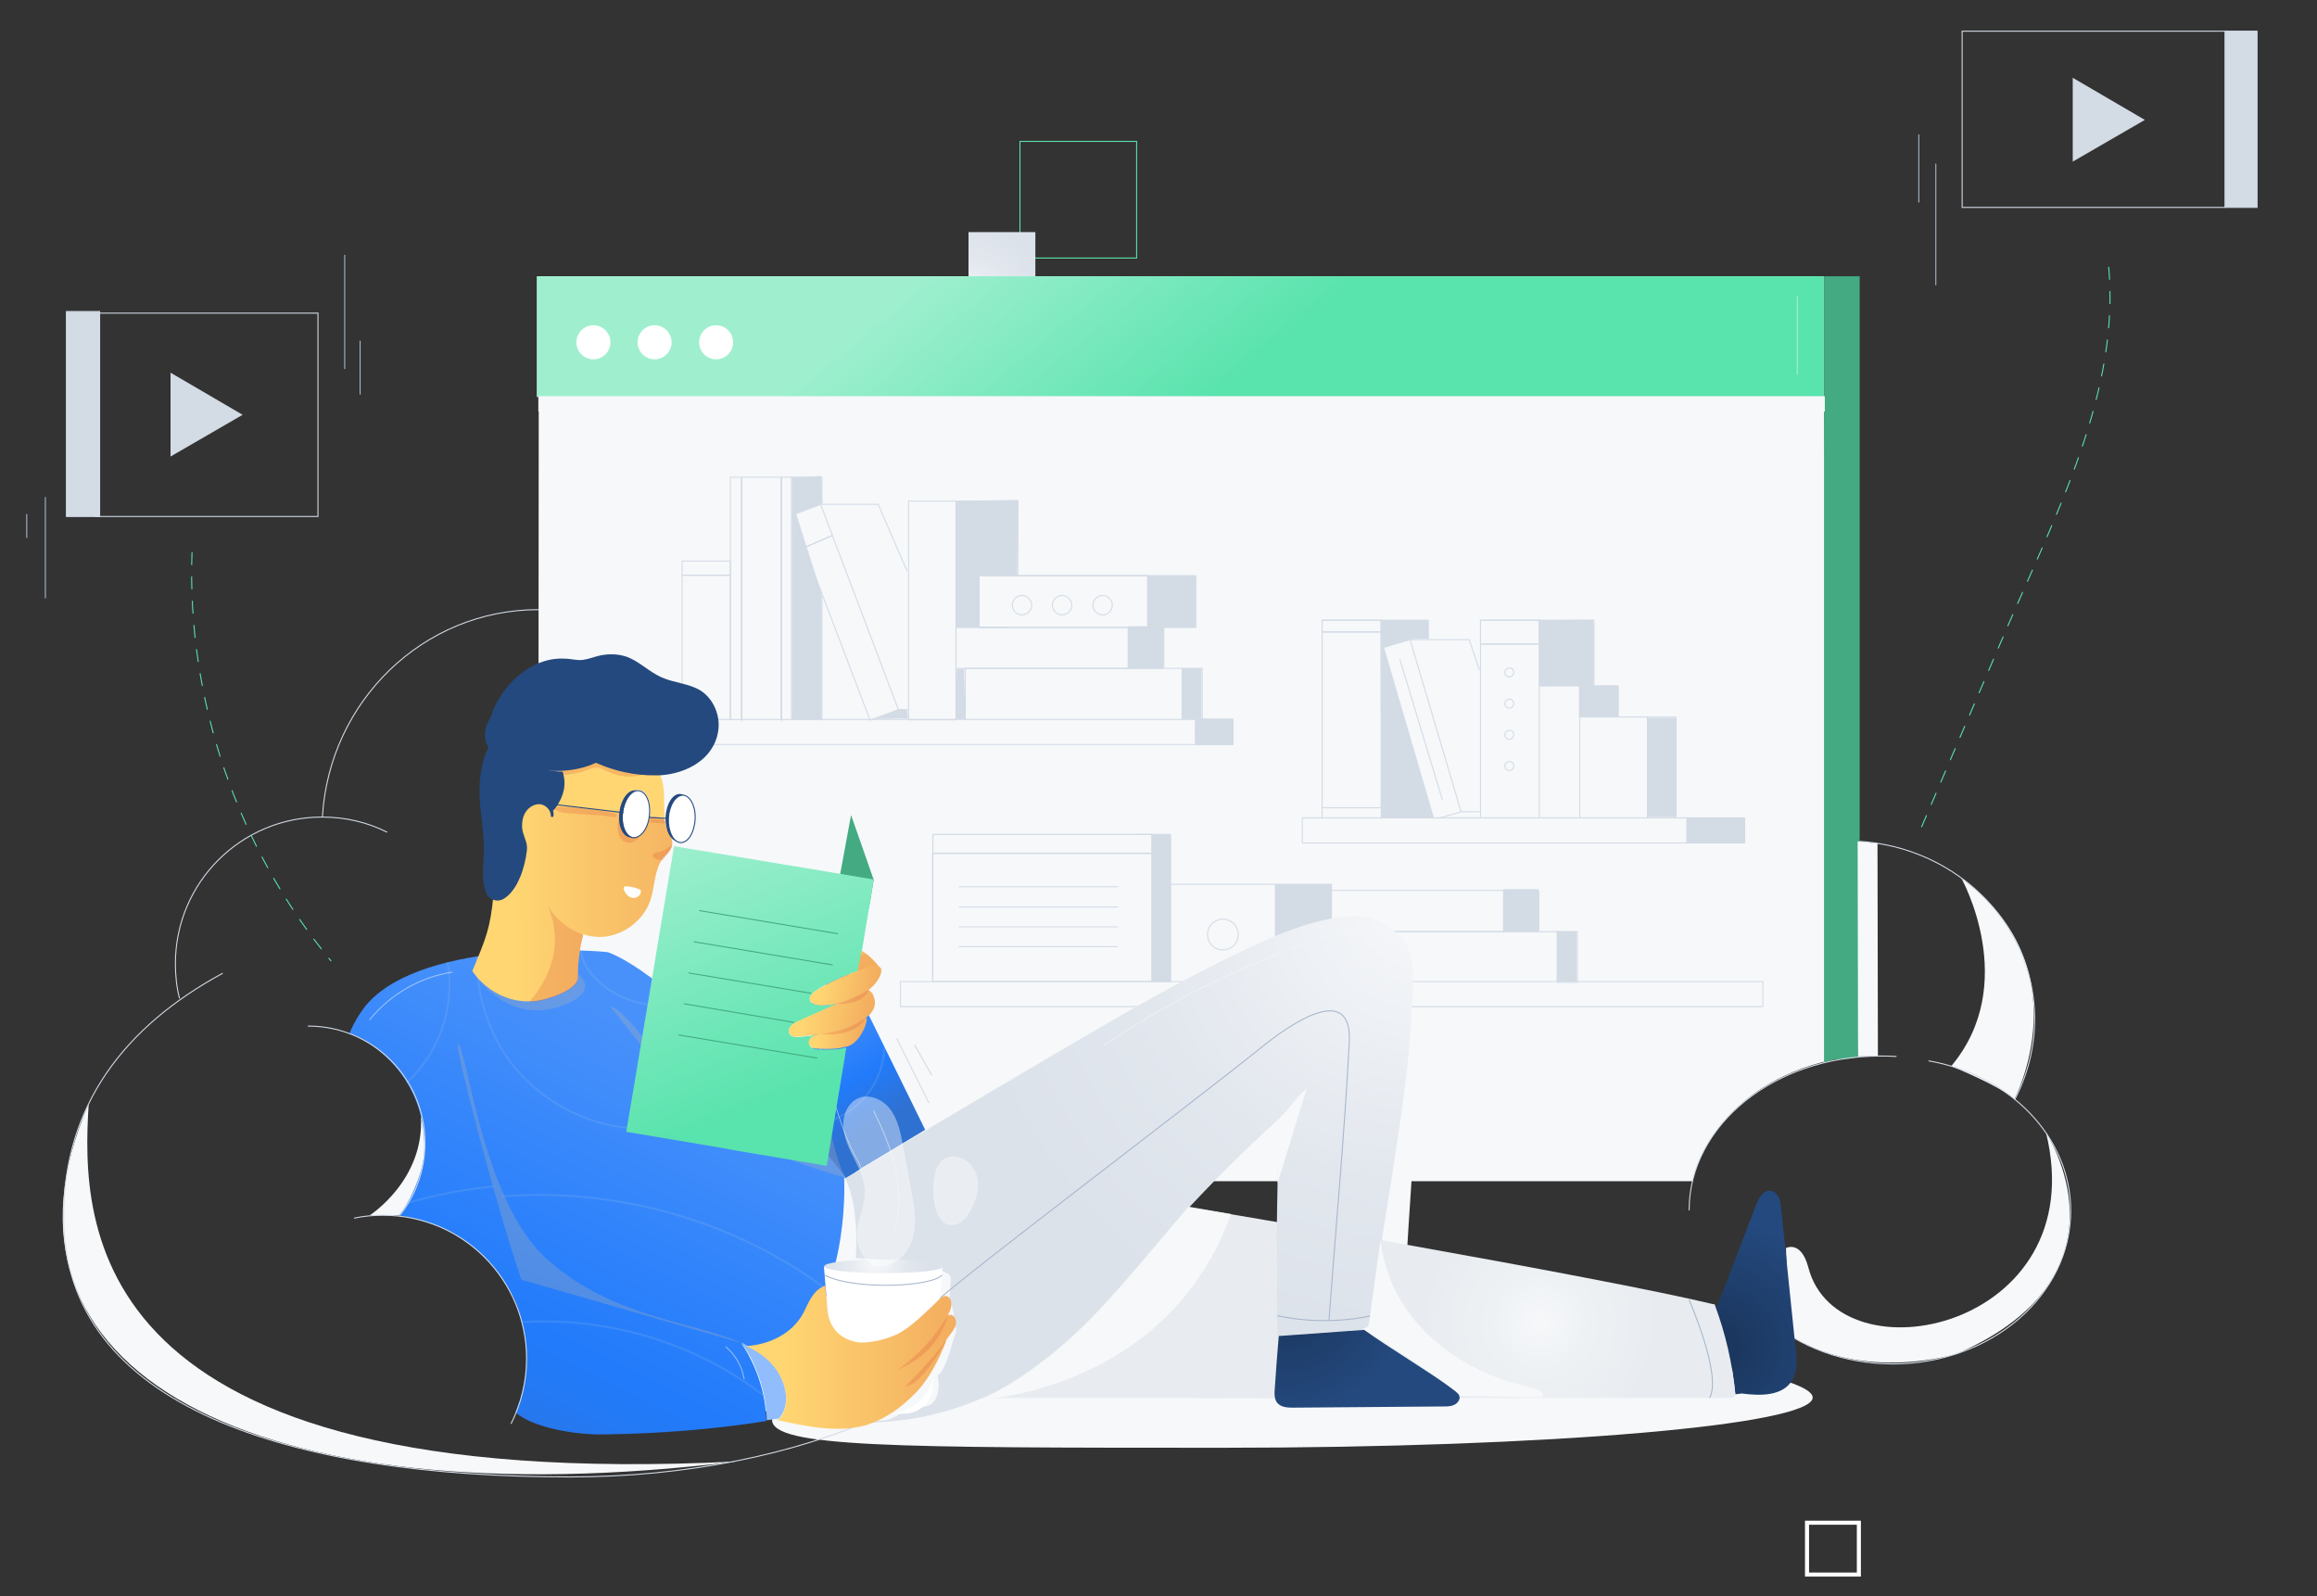 <?xml version="1.0" encoding="utf-8"?>
<!-- Generator: Adobe Illustrator 23.0.1, SVG Export Plug-In . SVG Version: 6.00 Build 0)  -->
<svg version="1.1" id="Layer_1" xmlns="http://www.w3.org/2000/svg" xmlns:xlink="http://www.w3.org/1999/xlink" x="0px" y="0px"
	 viewBox="0 0 572 394" style="enable-background:new 0 0 572 394;" xml:space="preserve">
<rect x="0" y="0" width="572" height="394" fill="#333333" stroke="none"/>
<style type="text/css">
	.st0{fill-rule:evenodd;clip-rule:evenodd;fill:none;stroke:#D3DBE5;stroke-width:0.25;stroke-miterlimit:10;}
	.st1{fill-rule:evenodd;clip-rule:evenodd;fill:#D3DBE5;stroke:#D3DBE5;stroke-width:0.25;stroke-miterlimit:10;}
	.st2{fill:none;stroke:#59E3AD;stroke-width:0.25;stroke-miterlimit:10;}
	.st3{fill:url(#SVGID_1_);}
	.st4{fill:#F6F8FA;}
	.st5{fill:none;stroke:#D3DBE5;stroke-width:0.25;stroke-linecap:round;stroke-linejoin:round;stroke-miterlimit:10;}
	.st6{fill:#FFFFFF;}
	.st7{fill:url(#SVGID_2_);}
	.st8{fill:#43AA82;}
	.st9{fill:none;stroke:#59E3AD;stroke-linecap:round;stroke-linejoin:round;stroke-miterlimit:10;stroke-dasharray:3,3,3,3;}
	.st10{fill:none;stroke:#FFFFFF;stroke-miterlimit:10;}
	.st11{fill:#D3DBE5;}
	.st12{fill:#D3DBE5;stroke:#D3DBE5;stroke-width:0.25;stroke-miterlimit:10;}
	.st13{fill:url(#SVGID_3_);}
	.st14{fill:url(#SVGID_4_);}
	.st15{fill:url(#SVGID_5_);}
	.st16{fill:url(#SVGID_6_);}
	.st17{fill:none;stroke:#D3DBE5;stroke-width:0.528;stroke-linecap:round;stroke-linejoin:round;stroke-miterlimit:10;}
	.st18{fill:url(#SVGID_7_);}
	.st19{fill:url(#SVGID_8_);}
	.st20{opacity:0.18;}
	
		.st21{clip-path:url(#SVGID_10_);fill:none;stroke:#99C3E4;stroke-width:0.5;stroke-linecap:round;stroke-linejoin:round;stroke-miterlimit:10;}
	.st22{opacity:0.3;fill:#B3B3B3;}
	.st23{fill:url(#SVGID_11_);}
	.st24{fill:url(#SVGID_12_);}
	.st25{opacity:0.24;fill:#DB5437;}
	.st26{fill:#24497E;}
	.st27{fill:none;stroke:#24497E;stroke-width:0.25;stroke-linecap:round;stroke-linejoin:round;stroke-miterlimit:10;}
	.st28{fill:#FFFFFF;stroke:#24497E;stroke-width:0.25;stroke-linecap:round;stroke-linejoin:round;stroke-miterlimit:10;}
	.st29{fill:url(#SVGID_13_);}
	.st30{fill:url(#SVGID_14_);}
	.st31{fill:none;stroke:#43AA82;stroke-width:0.25;stroke-linecap:round;stroke-linejoin:round;stroke-miterlimit:10;}
	.st32{fill:#91BDFD;}
	.st33{fill:url(#SVGID_15_);}
	.st34{fill:url(#SVGID_16_);}
	.st35{fill:url(#SVGID_17_);}
	.st36{fill:url(#SVGID_18_);}
	.st37{fill:none;stroke:#A7B6CB;stroke-width:0.25;stroke-linecap:round;stroke-miterlimit:10;}
	.st38{fill:url(#SVGID_19_);}
	.st39{fill:url(#SVGID_20_);}
	.st40{clip-path:url(#SVGID_22_);fill:none;stroke:#A7B6CB;stroke-width:0.25;stroke-linecap:round;stroke-miterlimit:10;}
	.st41{opacity:0.41;fill:#FFFFFF;}
	
		.st42{fill:none;stroke:#59E3AD;stroke-width:0.25;stroke-linecap:round;stroke-linejoin:round;stroke-miterlimit:10;stroke-dasharray:3,3,3,3;}
	.st43{fill:none;stroke:#99C3E4;stroke-width:0.5;stroke-linecap:round;stroke-linejoin:round;stroke-miterlimit:10;}
	.st44{fill:none;stroke:#F6F8FA;stroke-width:0.25;stroke-linecap:round;stroke-linejoin:round;stroke-miterlimit:10;}
	.st45{opacity:0.5;fill:none;stroke:#F6F8FA;stroke-width:0.25;stroke-linecap:round;stroke-linejoin:round;stroke-miterlimit:10;}
	.st46{fill:none;}
	.st47{opacity:0.5;}
</style>
<rect x="484.4" y="7.7" class="st0" width="64.9" height="43.5"/>
<rect x="549.4" y="7.7" class="st1" width="7.8" height="43.5"/>
<polygon class="st0" points="23.5,127.5 78.5,127.5 78.5,77.3 23.5,77.3 "/>
<polygon class="st1" points="16.4,127.5 24.6,127.5 24.6,76.9 16.4,76.9 "/>
<rect x="251.8" y="34.9" class="st2" width="28.8" height="28.8"/>
<radialGradient id="SVGID_1_" cx="238.143" cy="75.339" r="24.538" gradientUnits="userSpaceOnUse">
	<stop  offset="0" style="stop-color:#F6F8FA"/>
	<stop  offset="6.995250e-02" style="stop-color:#F3F5F8"/>
	<stop  offset="0.497" style="stop-color:#E2E7EE"/>
	<stop  offset="0.82" style="stop-color:#DCE2EA"/>
</radialGradient>
<rect x="239.1" y="57.3" class="st3" width="16.5" height="16.5"/>
<path class="st4" d="M440.9,308.1c0,0,3.7-2,5.5,4.7c7.3,28.5,70.6,15.3,58.7-33.2c0,0,23,35-22,54.6c0,0-22.9,7.2-41.3-4.6
	L440.9,308.1z"/>
<path class="st4" d="M484.2,216.8c0,0,14.6,26-2.5,46.4c0,0,11.9,4.8,15.6,8.1C497.3,271.4,514.3,239,484.2,216.8z"/>
<g>
	<path class="st4" d="M91.3,300c0,0,13.6-8.7,12.6-24.5c0,0,4.8,12.8-5.3,24.5L91.3,300z"/>
</g>
<path class="st4" d="M21.9,272.5c-28.5,65.6,40.2,102.9,159.8,88.3C20.2,368.7,20,302.5,21.9,272.5z"/>
<path class="st4" d="M190.6,350.5c0,6.8,30.5,6.9,111.1,6.9s145.8-5.6,145.8-12.4s-65.3-16.7-145.8-12.4
	C221.3,336.9,190.6,343.7,190.6,350.5z"/>
<path class="st5" d="M455.9,207.6c25.6,0,46.4,19.7,46.4,44c0,7.1-1.8,13.8-4.9,19.8"/>
<path class="st5" d="M476.2,261.9c20,3.5,35,18.8,35,37c0,20.9-19.7,37.8-43.9,37.8c-12.1,0-23.1-4.2-31-11.1"/>
<path class="st5" d="M79.6,201.6c1.7-28.5,24.9-51.1,53.3-51.1c1.8,0,3.7,0.1,5.5,0.3"/>
<path class="st4" d="M133.4,269.6l-0.5-47.9L133,98h317.2h0.1l2.1,163.6c-27.8,6.1-34.2,26.9-34.5,30H213.2
	C213.2,291.6,141.8,271,133.4,269.6z"/>
<path class="st6" d="M164.9,68.2h193.3h92V98h-0.1H133l0-20.9v-8.9h8.8H164.9z M440.1,84.5c0-2.3-1.9-4.2-4.2-4.2
	c-2.3,0-4.2,1.9-4.2,4.2s1.9,4.2,4.2,4.2C438.2,88.7,440.1,86.8,440.1,84.5z M424.9,84.5c0-2.3-1.9-4.2-4.2-4.2
	c-2.3,0-4.2,1.9-4.2,4.2s1.9,4.2,4.2,4.2C423,88.7,424.9,86.8,424.9,84.5z M409.8,84.5c0-2.3-1.9-4.2-4.2-4.2
	c-2.3,0-4.2,1.9-4.2,4.2s1.9,4.2,4.2,4.2C407.9,88.7,409.8,86.8,409.8,84.5z"/>
<linearGradient id="SVGID_2_" gradientUnits="userSpaceOnUse" x1="258.246" y1="42.602" x2="302.169" y2="96.285">
	<stop  offset="0" style="stop-color:#9FEFCF"/>
	<stop  offset="1" style="stop-color:#59E3AD"/>
</linearGradient>
<path class="st7" d="M164.5,68.2h193.6h92.1V98h-0.1H132.5l0-20.9v-8.9h8.8H164.5z"/>
<circle class="st6" cx="176.8" cy="84.5" r="4.2"/>
<circle class="st6" cx="161.6" cy="84.5" r="4.2"/>
<circle class="st6" cx="146.5" cy="84.5" r="4.2"/>
<path class="st8" d="M458.7,260.8c-3,1.2-5.6,0-8.4,1.6v-60V98V68.2h0h8.8v154.3v5.4"/>
<path class="st9" d="M647.7,244.4"/>
<rect x="446.1" y="375.9" class="st10" width="12.8" height="12.8"/>
<g>
	<line class="st5" x1="371.2" y1="230" x2="371.2" y2="219.9"/>
	<line class="st5" x1="379.9" y1="220" x2="379.9" y2="229.7"/>
	<rect x="371.1" y="219.5" class="st11" width="8.7" height="10.5"/>
	<path class="st5" d="M305.7,230.7c0,2.1-1.7,3.8-3.8,3.8c-2.1,0-3.8-1.7-3.8-3.8c0-2.1,1.7-3.8,3.8-3.8
		C304,226.9,305.7,228.6,305.7,230.7z"/>
	<g>
		<polyline class="st5" points="371.2,230 328.9,230 328.6,230 328.6,219.8 328.7,219.8 371.2,219.8 		"/>
		<rect x="314.9" y="218.3" class="st12" width="13.8" height="19.7"/>
		<polyline class="st5" points="288.9,218.3 314.9,218.3 314.9,242.7 		"/>
		<g>
			<rect x="333.8" y="242.3" class="st5" width="101.4" height="6.2"/>
			<polyline class="st5" points="331,242.5 331,230 384.5,230 384.5,242.5 			"/>
			<rect x="384.5" y="230" class="st5" width="4.9" height="12.5"/>
			<rect x="384.3" y="229.9" class="st11" width="4.9" height="12.4"/>
			<g>
				<g>
					<polyline class="st5" points="180.3,177.6 180.3,142 180.3,138.5 180.3,117.8 183.1,117.8 183.1,118 183.1,177.6 					"/>
					<polyline class="st5" points="168.4,177.6 168.4,142 168.6,142 179.3,142 180.3,142 180.3,177.6 					"/>
					<polygon class="st5" points="180.3,138.5 180.3,142 179.3,142 168.6,142 168.4,142 168.4,138.5 					"/>
					<polyline class="st5" points="183.1,118 183.1,177.6 183.1,177.8 183.1,177.9 					"/>
					<g>
						<rect x="160.1" y="177.6" class="st5" width="144.3" height="6.2"/>
						<polyline class="st5" points="278.5,165 236.3,165 236,165 236,154.9 236.1,154.9 248.6,154.9 						"/>
						<polyline class="st5" points="238.3,177.6 238.3,165 291.9,165 291.9,177.6 						"/>
						<polygon class="st5" points="295.2,142.1 295.2,154.9 254.3,154.9 254.3,154.9 241.7,154.9 241.7,142.1 						"/>
						<polygon class="st5" points="236,165.3 236,177.7 224.3,177.7 224.3,123.7 236,123.7 236,155.2 						"/>
						<polygon class="st5" points="205.5,132.2 221.8,175.2 214.8,177.8 198.6,135.2 199.2,134.9 205.2,132.3 						"/>
						<polygon class="st5" points="205.5,132.2 205.2,132.3 199.2,134.9 198.6,135.2 195.5,127.2 202.6,124.5 						"/>
						<polyline class="st5" points="192.9,177.6 192.9,118 192.9,117.8 195.4,117.8 195.4,126.1 195.4,177.6 						"/>
						<polyline class="st5" points="183.1,177.6 183.1,118 183.1,117.8 192.9,117.8 192.9,118 192.9,177.6 						"/>
						<polygon class="st5" points="283.3,154.9 283.3,154.9 251.5,154.9 241.7,154.9 241.7,142.1 283.3,142.1 						"/>
						<polyline class="st5" points="192.9,118 192.9,177.6 192.9,177.8 192.9,177.9 						"/>
						<path class="st5" d="M254.7,149.4c0,1.3-1.1,2.4-2.4,2.4c-1.3,0-2.4-1.1-2.4-2.4c0-1.3,1.1-2.4,2.4-2.4
							C253.6,147,254.7,148.1,254.7,149.4z"/>
						<path class="st5" d="M264.6,149.4c0,1.3-1.1,2.4-2.4,2.4s-2.4-1.1-2.4-2.4c0-1.3,1.1-2.4,2.4-2.4S264.6,148.1,264.6,149.4z"/>
						<path class="st5" d="M274.6,149.4c0,1.3-1.1,2.4-2.4,2.4s-2.4-1.1-2.4-2.4c0-1.3,1.1-2.4,2.4-2.4S274.6,148.1,274.6,149.4z"/>
						<polyline class="st5" points="195.4,117.8 202.9,117.8 202.9,121.4 202.9,124.5 216.8,124.5 223.9,140.9 						"/>
						<line class="st5" x1="202.9" y1="147.2" x2="202.9" y2="177.8"/>
						<line class="st5" x1="221.8" y1="175.2" x2="224.2" y2="175.2"/>
						<polyline class="st5" points="236,123.7 251.3,123.7 251.3,142.2 						"/>
						<line class="st5" x1="295.1" y1="177.9" x2="295.1" y2="183.7"/>
						<rect x="295.1" y="177.4" class="st11" width="9.3" height="6.5"/>
						<polygon class="st11" points="235.9,123.7 236,154.9 241.7,154.9 241.7,142.1 251.1,142.1 251.3,123.4 						"/>
						<polygon class="st11" points="195.5,117.9 195.5,177.7 202.8,177.7 202.8,146.5 196.5,126.7 203,124.3 202.7,117.5 						"/>
						<polygon class="st11" points="215.5,177.5 222.2,175 223.9,175.3 224.2,177.3 						"/>
						<polygon class="st11" points="236.2,165.2 235.9,177.5 238.3,177.5 238,165.2 						"/>
						<line class="st5" x1="278.5" y1="165" x2="278.5" y2="155"/>
						<line class="st5" x1="287.3" y1="155.1" x2="287.3" y2="164.8"/>
						<rect x="291.9" y="165" class="st5" width="4.9" height="12.5"/>
						<rect x="283.3" y="142.1" class="st11" width="11.9" height="12.8"/>
						<rect x="278.5" y="154.6" class="st11" width="8.7" height="10.5"/>
						<rect x="291.7" y="165" class="st11" width="4.9" height="12.4"/>
						<g>
							<rect x="321.5" y="201.9" class="st5" width="109.2" height="6.2"/>
							<g>
								<line class="st5" x1="360.7" y1="200.4" x2="365.2" y2="200.4"/>
								<g>
									<polyline class="st5" points="390,201.9 390,177 390.2,177 									"/>
									<polygon class="st5" points="380,153.1 380,159 379.6,159 365.8,159 365.5,159 365.5,153.1 									"/>
									<polygon class="st5" points="341,159.9 341,199.4 340.7,199.4 326.5,199.4 326.4,199.4 326.4,156 326.5,156 340.7,156 
										341,156 									"/>
									<polygon class="st5" points="341,153.1 341,156 340.7,156 326.5,156 326.4,156 326.4,153.1 									"/>
									<polyline class="st5" points="326.4,202 326.4,199.4 326.4,156 326.4,153.1 341,153.1 341,156 341,159.9 341,199.4 
										341,202 									"/>
									<polyline class="st5" points="365.5,201.6 365.5,159 365.5,153.1 380,153.1 380,159 380,169.3 380,201.7 									"/>
									<line class="st5" x1="326.5" y1="156" x2="340.7" y2="156"/>
									<path class="st5" d="M373.7,189.1c0,0.6-0.5,1.1-1.1,1.1c-0.6,0-1.1-0.5-1.1-1.1c0-0.6,0.5-1.1,1.1-1.1
										C373.1,187.9,373.7,188.4,373.7,189.1z"/>
									<path class="st5" d="M373.7,181.4c0,0.6-0.5,1.1-1.1,1.1c-0.6,0-1.1-0.5-1.1-1.1c0-0.6,0.5-1.1,1.1-1.1
										C373.1,180.2,373.7,180.7,373.7,181.4z"/>
									<path class="st5" d="M373.7,173.7c0,0.6-0.5,1.1-1.1,1.1c-0.6,0-1.1-0.5-1.1-1.1c0-0.6,0.5-1.1,1.1-1.1
										C373.1,172.5,373.7,173,373.7,173.7z"/>
									<path class="st5" d="M373.7,166c0,0.6-0.5,1.1-1.1,1.1c-0.6,0-1.1-0.5-1.1-1.1c0-0.6,0.5-1.1,1.1-1.1
										C373.1,164.8,373.7,165.3,373.7,166z"/>
									<line class="st5" x1="365.8" y1="159" x2="379.6" y2="159"/>
									<polyline class="st5" points="353.6,201.8 341.1,159.9 348.1,157.9 360.7,200.4 355.5,201.9 									"/>
									<line class="st5" x1="345.6" y1="162.8" x2="356.1" y2="197.5"/>
									<polyline class="st5" points="406.7,201.8 406.7,177 406.3,177 390.2,177 									"/>
									<polyline class="st5" points="390,177 390,169.3 380.3,169.3 									"/>
									<polyline class="st5" points="348.1,157.9 362.7,157.9 365.2,165.3 									"/>
									<polyline class="st5" points="341,153.1 352.6,153.1 352.6,157.7 									"/>
									<polyline class="st5" points="380,153.1 393.5,153.1 393.5,169.3 									"/>
									<polyline class="st5" points="390,169.3 399.5,169.3 399.5,176.8 									"/>
									<polyline class="st5" points="406.7,177 413.7,177 413.7,201.9 									"/>
								</g>
							</g>
							<line class="st5" x1="416.6" y1="202.2" x2="416.6" y2="208.1"/>
							<polygon class="st11" points="380,153.1 380,169.4 393.4,169.3 393.4,153 							"/>
							<polygon class="st11" points="340.8,153.1 341,201.9 354,201.9 341.7,159.9 348.2,157.8 352.6,157.7 352.6,153.1 							"/>
							<rect x="389.8" y="169.3" class="st11" width="9.7" height="7.7"/>
							<rect x="406.6" y="177.2" class="st11" width="7.3" height="24.5"/>
							<rect x="416.3" y="202" class="st11" width="14.3" height="6.2"/>
						</g>
					</g>
				</g>
				<g>
					<polygon class="st5" points="284.4,206 284.4,210.6 283.9,210.6 230.3,210.6 230.3,206 					"/>
					<path class="st5" d="M284.4,242.1v0.2h-54.2v-0.5v-31.1h53.7h0.5V242.1z"/>
					<rect x="222.3" y="242.3" class="st5" width="75.4" height="6.2"/>
					<polyline class="st5" points="230.3,241.7 230.3,210.6 230.3,206 284.4,206 284.4,210.6 284.4,242.1 					"/>
					<line class="st5" x1="230.3" y1="210.6" x2="284.4" y2="210.6"/>
					<polyline class="st5" points="281.1,206 289,206 289,242.4 					"/>
					<rect x="284.4" y="206" class="st11" width="4.6" height="36.4"/>
					<line class="st5" x1="236.8" y1="218.9" x2="275.9" y2="218.9"/>
					<line class="st5" x1="236.8" y1="223.9" x2="275.9" y2="223.9"/>
					<line class="st5" x1="236.8" y1="228.8" x2="275.9" y2="228.8"/>
					<line class="st5" x1="236.8" y1="233.7" x2="275.9" y2="233.7"/>
				</g>
			</g>
		</g>
	</g>
</g>
<radialGradient id="SVGID_3_" cx="424.259" cy="332.692" r="31.575" gradientUnits="userSpaceOnUse">
	<stop  offset="0.146" style="stop-color:#1B375F"/>
	<stop  offset="1" style="stop-color:#24497E"/>
</radialGradient>
<path class="st13" d="M443.3,333.1c0.3,2.6,0.5,5.4-0.9,7.7c-2.4,3.9-7.9,3.8-12.4,3.2l-1.6,0.2c-0.7-7.5-2.4-14.8-5-21.8l0.6-0.2
	c3.2-8.2,6.3-16.4,9.5-24.7c0.7-1.8,1.9-3.9,3.8-3.5c1.7,0.3,2.3,2.5,2.4,4.2C440.9,309.8,442.1,321.5,443.3,333.1z"/>
<g>
	<path class="st4" d="M345.6,251.3c0,0,6.7,0.9,5.3,11.1c-1.4,10.1-3.5,45.7-3.5,45.7l-8-1.9L345.6,251.3z"/>
</g>
<radialGradient id="SVGID_4_" cx="380.178" cy="326.358" r="98.102" gradientUnits="userSpaceOnUse">
	<stop  offset="0" style="stop-color:#F6F8FA"/>
	<stop  offset="0.124" style="stop-color:#EEF1F4"/>
	<stop  offset="0.297" style="stop-color:#E8ECF0"/>
</radialGradient>
<path class="st14" d="M428.4,344.6l-0.9,0.5h-66l-66.2,0.1c0,0,0,0,0-0.1h-65.1c5.8-2.4,11.6-5.7,17.4-10
	c12.6-9.4,22.3-22.1,32.6-33.9c1.3-1.5,2.7-3.1,4.1-4.6l0.1,0.1c8.9,0.9,110.9,18.6,138.3,25.2l0.6,0.1c0,0.1,0.1,0.2,0.1,0.3
	c2.6,7,4.3,14.4,5,21.8C428.4,344.3,428.4,344.5,428.4,344.6z"/>
<linearGradient id="SVGID_5_" gradientUnits="userSpaceOnUse" x1="181.778" y1="241.153" x2="207.672" y2="283.23">
	<stop  offset="0.347" style="stop-color:#4891FB"/>
	<stop  offset="0.749" style="stop-color:#227BFB"/>
	<stop  offset="1" style="stop-color:#2F71D1"/>
</linearGradient>
<path class="st15" d="M228.4,278.9c-6.8,4.1-8.9,5.4-15.8,9.5l-0.9-2c-4.7-7.1-9.7-28.4-11.1-36.8h-0.1v-2.7
	c0.2-0.1,0.5-0.2,0.7-0.3c2.1-1.2,3.5-5,3.4-7.4l-0.4-0.2c0.9-0.9-1.8-6.8-1.7-8.1c0-0.2,0.4,0,1,0.3c1.5,1,2.6,2.4,3.4,4
	C211.7,244.9,228.4,278.9,228.4,278.9z M200.7,249.6L200.7,249.6l-0.1,26.9h-26c6.2,6.5,28.8,18.8,28.8,18.9c2.8-1.7,6.5-5.4,9.3-7
	l-0.9-2C207.1,279.2,202.1,258,200.7,249.6z"/>
<radialGradient id="SVGID_6_" cx="317.124" cy="318.86" r="30.559" gradientUnits="userSpaceOnUse">
	<stop  offset="0.146" style="stop-color:#1B375F"/>
	<stop  offset="1" style="stop-color:#24497E"/>
</radialGradient>
<path class="st16" d="M319.2,347.5c-1.4,0-2.9-0.1-3.8-1.1c-0.2-0.2-0.4-0.5-0.5-0.8c-0.3-0.8-0.3-1.8-0.2-2.7
	c0.3-4.4,0.6-8.8,1-13.2l0-0.1l20.8-1.5c6.9,5,15.6,10,22.4,15c0.6,0.4,1.3,0.9,1.4,1.7c0.1,0.3,0,0.6-0.1,0.8
	c-0.2,0.5-0.7,1-1.2,1.2c-0.8,0.4-1.7,0.4-2.5,0.4"/>
<polygon class="st17" points="340.5,243 335.4,245.9 335.4,240 "/>
<polygon class="st11" points="311.8,236.8 311.6,247.9 313.8,247.9 313.5,236.8 "/>
<radialGradient id="SVGID_7_" cx="349.332" cy="224.04" r="138.378" gradientUnits="userSpaceOnUse">
	<stop  offset="0" style="stop-color:#F6F8FA"/>
	<stop  offset="6.995250e-02" style="stop-color:#F3F5F8"/>
	<stop  offset="0.497" style="stop-color:#E2E7EE"/>
	<stop  offset="0.82" style="stop-color:#DCE2EA"/>
</radialGradient>
<path class="st18" d="M315.5,276.4c-8.8,8-17.1,16.3-25.1,25.1c-1.3,1.4-2.5,2.8-3.7,4.2c-9.4,10.8-18.2,22.3-29.7,30.9
	c-5.3,4-10.6,6.9-15.9,9.1c-11,4.6-21.7,5.7-30.9,5.5c-1,0.3-1.9,0.6-2.9,0.8c0,0-63.7-27.4-63.7-27.9c2.6-1.5,59.7-30.1,62.3-31.6
	c6.3-3.7,12.5-7.4,18.7-11.1c10.5-6.3,21-12.5,31.7-18.8c1.1-0.6,2.1-1.3,3.2-1.9c1.9-1.1,3.8-2.2,5.7-3.3
	c14.8-8.7,29.7-17.3,45.3-24.4c3.1-1.4,6.2-2.8,9.5-3.9c4.6-1.6,9.4-2.8,14.3-2.9c0.1,0,0.2,0,0.3,0c3.1,0,6.2,1,8.8,2.9
	c1,0.8,2,1.7,2.8,2.7c2.5,3.3,2.7,7.7,2.6,11.7c-0.2,4.9-0.5,9.9-0.9,14.8c-1,11-2.7,22-4.4,32.9c-0.9,5.8-1.9,11.6-2.7,17.4
	c0,0.2-0.1,0.4-0.1,0.5c-0.9,6.1-1.8,12.3-2.7,18.4l-0.4,0.7l-0.8,0.1l-20.8,1.5l-0.6,0l0-0.3c-0.2-7.9-0.2-16.4-0.2-24.9
	c0.1-9.5,0.3-19,0.7-27.9L315.5,276.4z"/>
<path class="st4" d="M315.5,276.4c2.5-2.3,4.5-5.6,7.1-7.7l-7.2,23.4l0.2-15.4"/>
<path class="st4" d="M132.7,340.9c0,0,9.4,18.9,67.1,5.2c0,0-2.8-0.6-4-3.4c-1.3-3.4-8.7-8.5-8.7-8.5l-44.4,8.5L132.7,340.9z"/>
<linearGradient id="SVGID_8_" gradientUnits="userSpaceOnUse" x1="162.577" y1="253.338" x2="107.27" y2="363.95">
	<stop  offset="2.023010e-02" style="stop-color:#4891FB"/>
	<stop  offset="0.653" style="stop-color:#227BFB"/>
	<stop  offset="0.756" style="stop-color:#2479F4"/>
	<stop  offset="0.904" style="stop-color:#2A75E1"/>
	<stop  offset="1" style="stop-color:#2F71D1"/>
</linearGradient>
<path class="st19" d="M89.9,256.8c-0.5-0.4-2.9-1.4-3.6-1.7c0.8-2.2,2.7-5.3,4.1-7c14.5-16.9,59.2-13.3,59.8-13
	c19.2,7.4,58.5,54.6,58.5,55.6c-0.3,8.9-0.5,36.2-16.4,40.7c-1.7,0.5-5,2-6.8,1.9c-1.5-0.1-2.2-1.6-2.5-1.7l0,0
	c3.8,5.6,6,12.3,6.2,19.1l0,0.1c-13.3,2.1-26.4,3.1-39.7,3.3c-7.5,0.2-18-1.7-22.2-5.4c0.1-0.8,1.1-2.8,1.5-4.6
	c1.3-5.2,2.4-13.4-2-23.8c-5.1-9.2-9.7-12.6-14.7-15.7c-5-3-13.6-4.6-13.6-4.6c2-2.1,5.6-9.2,6.2-14.9
	C105.5,272.7,99.4,262.5,89.9,256.8z"/>
<g class="st20">
	<defs>
		<path id="SVGID_9_" class="st20" d="M228.3,278.9c-6.9,4.1-8.9,5.4-15.8,9.4c-1.2,0.7-2.6,1.8-4,3c-0.3,9.4-0.8,35.7-16.4,40.1
			c-1.7,0.5-5,2-6.7,1.9c-1.5-0.1-2.2-1.6-2.5-1.7v0c3.8,5.6,6,12.3,6.2,19.1l0,0.1c-13.3,2.1-26.4,3.1-39.7,3.3
			c-7.6,0.2-18-1.7-22.2-5.4c0.1-0.8,1-2.8,1.5-4.6c1.3-5.2,2.4-13.4-2-23.8c-5.1-9.2-9.7-12.6-14.7-15.7c-5-3-13.5-4.6-13.5-4.6
			c2-2.1,5.6-9.2,6.2-14.8c0.6-12.5-5.5-22.7-15.1-28.3c-0.5-0.4-2.9-1.4-3.6-1.7c0.8-2.2,2.7-5.3,4.1-7
			c14.6-16.9,59.3-13.3,59.8-13c12.5,4.8,33.6,26.5,46.7,41.3h3.7v-29.6c0.2-0.1,0.4-0.2,0.7-0.3c2.1-1.2,3.5-5,3.3-7.4l-0.4-0.2
			c0.9-0.9-1.8-6.8-1.7-8.1c0-0.2,0.4,0,1,0.3c1.5,1,2.6,2.4,3.4,4C211.6,244.9,228.3,278.9,228.3,278.9z"/>
	</defs>
	<clipPath id="SVGID_10_">
		<use xlink:href="#SVGID_9_"  style="overflow:visible;"/>
	</clipPath>
	<path class="st21" d="M119.2,226.5c-3.1,11.4-1,24,5.5,33.8c6.5,9.8,17.4,16.5,29.1,18c8.6,1.1,17.7-0.7,24.7-5.8
		s11.6-13.7,10.9-22.4"/>
	<path class="st21" d="M144.6,230c-1.3,1.7-1.5,4.1-0.9,6.2c0.6,2.1,1.9,3.9,3.4,5.4c6.3,6.5,16.7,8.4,24.9,4.6"/>
	<path class="st21" d="M124.2,295.3c30.9-2.3,62.9,7.7,86.2,28.2"/>
	<path class="st21" d="M95,298.8c8.6-3.1,17.6-5,26.7-5.9"/>
	<path class="st21" d="M112.7,329c28.2-7.5,60,0.4,81.4,20.2"/>
	<path class="st21" d="M203.2,277.3c4.5-1.2,8.6-4,11.4-7.8c2.7-3.8,4.1-8.6,3.7-13.2"/>
	<path class="st21" d="M109.6,233.7c2,6.6,1.8,13.8-0.5,20.3s-6.6,12.2-12.3,16.2"/>
</g>
<path class="st22" d="M117.4,240.9c0,0,8.7,13,22.5,6.9c12.8-5.6-5.5-11.9-5.5-11.9L117.4,240.9z"/>
<g>
	<g>
		<linearGradient id="SVGID_11_" gradientUnits="userSpaceOnUse" x1="116.373" y1="221.975" x2="175.883" y2="221.573">
			<stop  offset="0.172" style="stop-color:#FFD672"/>
			<stop  offset="1" style="stop-color:#F3AD5F"/>
		</linearGradient>
		<path class="st23" d="M165.9,208.6c-0.2,1.3-1.3,2.2-2.2,3.2c-2.2,2.9-2,6.9-3.1,10.3c-1.7,5.3-7.1,9.2-12.6,9.2
			c-1.3,0-2.6-0.2-3.8-0.6c-0.1,0-0.2-0.1-0.2-0.1v0c0,0,0,0,0,0c0,0.1-0.1,0.3-0.1,0.4c-0.4,1.6-0.7,3.2-0.9,4.8
			c-0.1,0.6-0.1,1.2-0.2,1.8c-0.1,0.7-0.1,1.4-0.1,2.2c0,0.5-0.1,1.1-0.1,1.7c0,1.8-3.8,4.3-9.7,5.5c-0.8,0.1-1.5,0.2-2.3,0.2
			c-9.3,0.1-14-7.5-14-7.5c3.4-8.1,4.4-10.5,5.2-18.5c1.1,0.1,2.9-0.4,3.7-1.3c2.4-2.8,3.4-6.4,3.9-10c0.1-0.7,0-1.4-0.2-2.1
			l-2.7-1.7c-0.4-1.9-1.2-1.4,0.1-2.8l2.5-4.5c-0.3-0.3,4.5-1.9,4.5-2.3l3.2,2.1h0l16.9,2c-0.3,3.2,0.8,5.9,2.6,6.1
			c1.8,0.2,3.6-2.2,3.9-5.3l3.7,0.4v0c0,0.1,0,0.3,0.1,0.4l0.2,0.9c0.1,0.6,0.3,1.1,0.5,1.7C165.3,206,166.2,207.3,165.9,208.6z"/>
		
			<linearGradient id="SVGID_12_" gradientUnits="userSpaceOnUse" x1="1846.222" y1="-577.981" x2="1923.595" y2="-578.504" gradientTransform="matrix(-0.655 0.756 0.756 0.655 1800.099 -823.738)">
			<stop  offset="0.172" style="stop-color:#FFD672"/>
			<stop  offset="1" style="stop-color:#F3AD5F"/>
		</linearGradient>
		<path class="st24" d="M136.9,198.6l16.9,2c0,0,0,0,0-0.1c0.4-3.2,2.2-5.6,4-5.4c1.8,0.2,3,3,2.6,6.2c0,0,0,0,0,0.1l3.7,0.4
			c-0.4-3.6,0.4-7.6-1.3-10.8l0-0.1c-0.3,0-0.7,0-1,0c-5,0.1-10.1-1-14.8-3.1l0,0c-2.5,1.2-5.6,1.9-8.8,2l0,0.2
			C139.1,192.8,138.6,196.1,136.9,198.6z"/>
	</g>
	<path class="st25" d="M154,207.7c-2.3-1.3-1.5-6.4-0.5-7.1c0.2,1,0,2.1,0.5,3.1c0.5,1,0.6,2.3,1.6,2.8c0.8,0.4,2.9-0.4,1.9,0.6
		C156.6,207.8,155.6,208.5,154,207.7z"/>
	<path class="st26" d="M159.5,201.3C159.5,201.3,159.5,201.3,159.5,201.3c0.4-3.3-0.8-6-2.6-6.2c-1.8-0.2-3.6,2.2-4,5.4
		c0,0,0,0,0,0.1c-0.4,3.2,0.8,5.9,2.6,6.1C157.4,206.9,159.1,204.5,159.5,201.3z"/>
	<path class="st6" d="M153.8,200.6c-0.4,3.2,0.8,5.9,2.6,6.1c1.8,0.2,3.6-2.2,4-5.4c0,0,0,0,0-0.1c0.4-3.2-0.8-6-2.6-6.2
		C156,194.9,154.2,197.3,153.8,200.6C153.8,200.6,153.8,200.6,153.8,200.6z"/>
	<path class="st25" d="M150.3,190.6c-0.9-0.4-1.8-1-2.7-1.1c-1-0.1-2.1,0.4-3,0.7c-1.3,0.5-2.7,0.8-4.2,1c-0.9,0.1-1.9,0.1-2.7-0.3
		c-0.8-0.4-1.4-1.4-1-2.3c0.2-0.5,0.7-0.8,1.3-0.9c0.5-0.1,1.1-0.1,1.6-0.2c2.7-0.2,5.3-1.1,7.6-2.6c2.6,2.2,5.9,3.5,9.2,3.7
		c1,0,2,0,2.9,0.1c0.9,0.1,3.3,0.8,1.7,1.7c-1,0.6-2.3,0.9-3.5,1.1C155.1,192,152.6,191.6,150.3,190.6z"/>
	<path class="st25" d="M162.3,210.4c-0.2,0-0.5,0.1-0.7,0.2c-0.2,0.1-0.4,0.3-0.5,0.6c0,0.3,0.2,0.5,0.4,0.6
		c0.5,0.3,1.3,0.5,1.9,0.6c0.5-0.3,2.5-2.8,2.6-3.7c-0.4-0.2-1.4,0.9-1.8,1.1C163.5,210.1,162.9,210.3,162.3,210.4z"/>
	<path class="st25" d="M144,230.8c-0.1,0.1-0.1,0.3-0.1,0.4c-0.4,1.3-0.7,2.9-0.9,4.8c-0.1,0.6-0.1,1.2-0.2,1.8
		c-0.1,0.7-0.1,1.4-0.1,2.2c0,0.5-0.1,1.1-0.1,1.7c0,1.8-3.8,4.3-9.7,5.5c-0.8,0.1-1.5,0.2-2.3,0.2c5-5.7,8.8-14.2,4.6-23.8
		C138.6,229.1,143.5,230.5,144,230.8C144,230.8,144,230.8,144,230.8z"/>
	<path class="st25" d="M140.9,200.8c-1.7-0.1-3.5-0.3-4.6-1.6c5,0,10.1,0.5,15,1.5c0.7,0.1,1.6,1,0.4,1c-1,0-2.1-0.3-3.2-0.4
		C146,201.2,143.4,201,140.9,200.8z"/>
	<path class="st27" d="M160.3,201.4C160.3,201.4,160.3,201.3,160.3,201.4c0.4-3.3-0.8-6-2.6-6.2c-1.8-0.2-3.6,2.2-4,5.4
		c0,0,0,0,0,0.1c-0.4,3.2,0.8,5.9,2.6,6.1C158.2,206.9,160,204.5,160.3,201.4z"/>
	<g>
		<path class="st25" d="M160.4,203.1c0.2,0,0.5,0,0.7,0c1,0,2.2,0.2,3.2,0.2c0,0,0.1,0,0.1,0l-0.2-0.8c-0.1-0.1-0.3-0.1-0.4-0.1
			c-1-0.1-2.1-0.2-3.2-0.3C160.6,202.3,160.5,202.7,160.4,203.1z"/>
		<g>
			<path class="st26" d="M164.3,201.7C164.3,201.7,164.3,201.7,164.3,201.7c-0.1,3.2,1.2,5.9,3,6c1.8,0.1,3.4-2.4,3.6-5.7
				c0.2-3.2-1.2-5.9-3-6C166.1,195.9,164.5,198.4,164.3,201.7z"/>
			<path class="st6" d="M165,202.1c-0.1,3.2,1.2,5.8,3,5.9c1.8,0.1,3.4-2.4,3.6-5.7c0.2-3.2-1.2-5.9-3-6
				C166.8,196.3,165.2,198.8,165,202.1C165,202,165,202.1,165,202.1z"/>
			<path class="st28" d="M165,202C165,202,165,202.1,165,202c-0.1,3.2,1.2,5.9,3,6c1.8,0.1,3.4-2.4,3.6-5.7c0.2-3.2-1.2-5.9-3-6
				C166.8,196.3,165.2,198.8,165,202z"/>
		</g>
		<polyline class="st27" points="165,202.1 164.1,202 160.3,201.8 		"/>
	</g>
	<polyline class="st27" points="153.8,200.6 136.9,198.6 134.7,198.3 	"/>
	
		<radialGradient id="SVGID_13_" cx="1848.446" cy="-615.319" r="0" gradientTransform="matrix(-0.655 0.756 0.756 0.655 1800.099 -823.738)" gradientUnits="userSpaceOnUse">
		<stop  offset="0.146" style="stop-color:#1B375F"/>
		<stop  offset="1" style="stop-color:#24497E"/>
	</radialGradient>
	<path class="st29" d="M124.3,169.8"/>
	<path class="st26" d="M121,177.3c-1.3,2-1.6,4.2-1,6c0.2,0.5,0.5,1.1,0.8,1.5c1,1.3,2.5,2.1,4.1,2.1c3.1,2.3,8,3.6,13.3,3.4
		c3.3-0.1,6.4-0.8,8.9-2c4.7,2.1,9.8,3.2,14.8,3.1c0.3,0,0.7,0,1,0c6.5-0.4,13.3-3.9,14.4-10.9c0.6-3.8-1.1-7.9-4.3-10
		c-2.9-1.8-6.6-1.9-9.7-3.3c-3.2-1.4-5.7-4.2-9-5.2c-2-0.6-4.1-0.6-6.1-0.2c-1.4,0.3-2.8,0.9-4.3,1.1c-1.5,0.2-2.9-0.3-4.5-0.3
		c-8.4-0.5-16,6.9-18.3,14.5C121.1,177.1,121.1,177.2,121,177.3z"/>
	<path class="st26" d="M123.1,222.3c1-0.1,1.7-0.7,2.3-1.2c1.2-1.1,2.1-2.5,2.7-3.9c0.7-1.4,1.1-2.9,1.5-4.5
		c0.2-0.8,0.3-1.5,0.4-2.3c0.1-0.3,0.1-0.9,0.1-1.3c0-0.4-0.1-0.8-0.2-1.2c-0.5-1.6-1.1-2.8-1-4.2c0-1.4,0.4-2.8,1.3-3.8
		c0.9-1,2.3-1.6,3.5-1.3c1.2,0.3,2.3,1.5,2.3,2.8l0,0c0,0.2,0.1,0.3,0.3,0.3c0.2,0,0.3-0.1,0.3-0.2c0.1-0.5,0.1-1-0.1-1.4
		c0,0,0,0,0.1,0c0.3-0.3,0.5-0.7,0.8-1c1.8-2.7,2.5-5.5,1.5-8.6c-3.4,0-10.7-1.6-13.7-3.9c-1.5,0-2.8-0.7-3.7-1.7
		c0-0.2-0.1-0.4-0.3-0.5c-0.3-0.1-0.6,0-0.7,0.3c-1.4,2.8-1.9,6-2.1,9.1c-0.1,3.1,0.2,6.2,0.6,9.2c0.3,3,0.6,6,0.4,9
		c-0.1,1.5-0.2,3-0.1,4.6c0,0.8,0.1,1.6,0.3,2.4c0.2,0.7,0.4,1.7,1,2.4C121.1,221.9,122.1,222.4,123.1,222.3z"/>
</g>
<path class="st22" d="M208.8,290.7c-4.7-7.1-8.2-40.1-8.1-41.2c-0.5,0.2-0.1,26.9-0.1,26.9s-50.9-31-35.9-10.8
	C177.8,283.3,208.8,290.7,208.8,290.7z"/>
<path class="st22" d="M167.8,269.7c0,0-11.6-19.6-17.1-21.3C151,249.2,167.8,269.7,167.8,269.7z"/>
<g>
	<polygon class="st8" points="215.7,217.2 210.1,201.2 207.1,217.5 214.5,224.3 	"/>
	<g>
		
			<linearGradient id="SVGID_14_" gradientUnits="userSpaceOnUse" x1="-480.993" y1="1531.827" x2="-428.956" y2="1619.89" gradientTransform="matrix(0.986 0.165 -0.165 0.986 895.273 -1226.209)">
			<stop  offset="0" style="stop-color:#9FEFCF"/>
			<stop  offset="0.696" style="stop-color:#59E3AD"/>
		</linearGradient>
		<path class="st30" d="M178.3,283.4l-23.7-4l7-41.6l0.2-1.3l4.6-27.6l49.3,8.2l-2.9,17.5l-0.8,5c-3.7,1.3-7.8,3-10.8,5.1
			c-0.7,0.5-1.4,1.2-1.3,2c0.1,1.1,1.6,1.5,2.7,1.5c1.3,0,2.5-0.1,3.8-0.4l0,0.2c-3.4,1.6-6,2.7-9.4,4.2c-0.6,0.3-1.3,0.6-1.8,1.2
			c-0.5,0.5-0.6,1.4-0.2,2c0.5,0.6,1.4,0.6,2.2,0.6c1.8-0.2,3.6-0.3,5.4-0.6l0,0.1c-0.7,0.1-1.4,0.2-2,0.6c-0.6,0.4-1.1,1.1-0.8,1.8
			c0.3,1,1.6,1.2,2.6,1.2c2.2,0,4.4,0.1,6.5-0.5l-0.4,2.7l-4.4,26.5l-22.6-3.8L178.3,283.4z"/>
		<g>
			<line class="st31" x1="172.7" y1="224.8" x2="206.8" y2="230.5"/>
			<line class="st31" x1="171.4" y1="232.5" x2="205.5" y2="238.2"/>
			<line class="st31" x1="170.1" y1="240.2" x2="200.2" y2="245.2"/>
			<line class="st31" x1="168.9" y1="247.8" x2="196" y2="252.4"/>
			<line class="st31" x1="167.6" y1="255.5" x2="201.7" y2="261.2"/>
		</g>
	</g>
</g>
<path class="st32" d="M184.3,332.1c2.3,1.1,4.5,2.5,6.2,4.4c3.4,3.7,5.1,10,1.8,13.7c-0.3,0-0.5,0.1-0.8,0.1
	c-0.7,0.1-1.4,0.2-2.2,0.3l0-0.1c-0.2-6.8-2.4-13.5-6.2-19.1l0,0C183.6,331.7,184,331.9,184.3,332.1z"/>
<path class="st22" d="M183.2,331.6c-11.6-5.4-31.5-6-48-20.6s-19.9-53.3-22.2-53.3c-0.8,0.4,9.2,39.2,15.7,58.2"/>
<g>
	
		<linearGradient id="SVGID_15_" gradientUnits="userSpaceOnUse" x1="-447.236" y1="1569.704" x2="-427.377" y2="1569.704" gradientTransform="matrix(0.986 0.165 -0.165 0.986 895.273 -1226.209)">
		<stop  offset="0.172" style="stop-color:#FFD672"/>
		<stop  offset="1" style="stop-color:#F3AD5F"/>
	</linearGradient>
	<path class="st33" d="M215.7,246c0.3,0.8,0.4,1.7,0.2,2.4c-0.3,1.2-1.2,2.2-2.2,2.9c-3.2,2.4-7.1,3.4-11.1,4
		c-1.8,0.3-3.6,0.4-5.4,0.6c-0.8,0.1-1.7,0.1-2.2-0.6c-0.4-0.6-0.3-1.4,0.2-2c0.4-0.5,1.1-0.9,1.8-1.2c3.4-1.6,6-2.7,9.4-4.2l0-0.2
		c2.6-0.6,5.2-1.7,7.5-3.1c0.2-0.1,0.3-0.2,0.5-0.3l0.1,0.2C215,244.7,215.5,245.3,215.7,246z"/>
	
		<linearGradient id="SVGID_16_" gradientUnits="userSpaceOnUse" x1="-434.096" y1="1553.423" x2="-432.126" y2="1555.804" gradientTransform="matrix(0.986 0.165 -0.165 0.986 895.273 -1226.209)">
		<stop  offset="0.172" style="stop-color:#FFD672"/>
		<stop  offset="1" style="stop-color:#F3AD5F"/>
	</linearGradient>
	<path class="st34" d="M217.5,239.3c0,0-2.1-3.1-4.8-4.6l-1.2,6.1L217.5,239.3z"/>
	
		<linearGradient id="SVGID_17_" gradientUnits="userSpaceOnUse" x1="-443.545" y1="1562.373" x2="-427.178" y2="1562.373" gradientTransform="matrix(0.986 0.165 -0.165 0.986 895.273 -1226.209)">
		<stop  offset="0.172" style="stop-color:#FFD672"/>
		<stop  offset="1" style="stop-color:#F3AD5F"/>
	</linearGradient>
	<path class="st35" d="M215.8,238.5c3.5-0.4,1.2,4-1.4,5.9c-0.2,0.1-0.3,0.2-0.5,0.3c-2.3,1.4-4.9,2.5-7.5,3.1
		c-1.2,0.3-2.5,0.4-3.8,0.4c-1.1,0-2.5-0.4-2.7-1.5c-0.1-0.8,0.6-1.5,1.3-2c3-2,7.1-3.8,10.8-5.1c0.8-0.3,1.5-0.5,2.2-0.8
		C214.8,238.7,215.3,238.6,215.8,238.5z"/>
	
		<linearGradient id="SVGID_18_" gradientUnits="userSpaceOnUse" x1="-441.934" y1="1574.219" x2="-428.693" y2="1574.219" gradientTransform="matrix(0.986 0.165 -0.165 0.986 895.273 -1226.209)">
		<stop  offset="0.172" style="stop-color:#FFD672"/>
		<stop  offset="1" style="stop-color:#F3AD5F"/>
	</linearGradient>
	<path class="st36" d="M214,251.5c-0.2,2.4-2.2,5.9-4.5,6.7c-0.2,0.1-0.5,0.2-0.7,0.2c-2.1,0.6-4.3,0.6-6.5,0.5
		c-1,0-2.3-0.2-2.6-1.2c-0.2-0.7,0.2-1.4,0.8-1.8c0.6-0.4,1.3-0.5,2-0.6l0-0.1c4-0.6,7.9-1.6,11.1-4L214,251.5z"/>
	<path class="st25" d="M213.7,251.3c-3.2,2.4-7.1,3.4-11.1,4C202.6,255.3,211,256.3,213.7,251.3z"/>
	<path class="st25" d="M214.3,244.4c-0.2,0.1-0.3,0.2-0.5,0.3c-2.3,1.4-6.2,3.1-7.5,3.1c0,0,6.3,0.6,8.1-3.2"/>
</g>
<path class="st4" d="M241.9,345.5c0,0,46.2-1.9,62-45.8l-10.5-1.8c-10,11.7-21.8,27-34.4,36.9C253.2,339.3,247.7,343.1,241.9,345.5"
	/>
<path class="st4" d="M340.8,306.1l-2.9,21c0,0-0.2,0.7-1.5,0.9c0,0,23.6,14.9,24,16.6l19.8,0.3c0,0,3.7-1-5.4-3.2
	C365.8,339.6,343.6,329.9,340.8,306.1z"/>
<path class="st4" d="M208.4,290.5c0,0,3.7,5.3,2.9,20c0,0,23.4,1.6,23.4,4.9c0,3.3-0.4,5.1-0.4,5.1s1.7,3.8,1.1,5.8
	c0,0,1.1,1.8,0.4,3.2c-0.7,1.4-1.9,8.2-4.3,10.1c0,0,1.6,7.5-3.9,7.7c-5.4,0.2-5.7,3.3-10.2,3.4c-4.4,0.1-12.2-4.3-12.2-4.3
	l1.1-34.8C206.3,311.5,208.8,302.6,208.4,290.5z"/>
<path class="st5" d="M217,349.7c-21.1,9.4-47.6,14.9-76.3,14.9c-69,0-125-17.2-125-64.2c0-27.5,15.1-47,39.2-60.1"/>
<path class="st37" d="M231.8,320.7c9.4-8.3,61-47.2,79.8-62.3c7.2-5.8,22.2-16,21.5-1.2c-1.2,23.1-3.3,45.4-5,68.5"/>
<g>
	<g>
		<path class="st6" d="M223.2,349H213c-3.7,0-6.8-2.8-7.1-6.5l-2.5-29.8h29.3l-2.5,29.8C230,346.2,226.9,349,223.2,349z"/>
		
			<radialGradient id="SVGID_19_" cx="221.53" cy="311.947" r="16.037" gradientTransform="matrix(1.002 0 0 1 -5.959 0)" gradientUnits="userSpaceOnUse">
			<stop  offset="0" style="stop-color:#F6F8FA"/>
			<stop  offset="6.995250e-02" style="stop-color:#F3F5F8"/>
			<stop  offset="0.497" style="stop-color:#E2E7EE"/>
			<stop  offset="0.82" style="stop-color:#DCE2EA"/>
		</radialGradient>
		<path class="st38" d="M218.1,310.9c8.4,0,14.7,0.9,14.7,1.8c0,0.9-6.3,1.6-14.7,1.6c-8.4,0-14.6-0.8-14.6-1.7
			C203.4,311.7,209.7,310.9,218.1,310.9z"/>
		<path class="st4" d="M219.9,349c0,0,8.9-0.9,10.6-9.2l0.2-2.5L219.9,349z"/>
		<linearGradient id="SVGID_20_" gradientUnits="userSpaceOnUse" x1="184.344" y1="334.883" x2="236.03" y2="334.883">
			<stop  offset="0.172" style="stop-color:#FFD672"/>
			<stop  offset="1" style="stop-color:#F3AD5F"/>
		</linearGradient>
		<path class="st39" d="M233.8,320c0.1,0,0.1,0.1,0.2,0.1c1.4,0.9,0.9,3.1,0,4.5l0.9,0c0.8,0.3,1.2,1.2,1.1,2.1
			c-0.1,0.9-0.6,1.6-1.1,2.3c-0.5,0.6-0.9,1.3-1.4,1.9l0.1,0.1c-1.7,4.4-4.2,9.4-7.5,12.8c-3.3,3.4-7.2,6.3-11.7,7.8
			c-0.3,0.1-0.6,0.2-0.9,0.3c-7,1.9-14.9,0.1-22-1.4l0,0c0.3,0,0.5-0.1,0.8-0.1c3.3-3.8,1.6-10-1.8-13.7c-1.7-1.9-3.9-3.3-6.2-4.4
			c2.6-0.2,5-0.8,7.1-1.8c3.2-1.5,5.6-3.8,7-6.5c1.2-2.4,2.2-5.1,4.6-6.3l0.7-0.4l0.4,4c0,7.8,4.7,9.4,7.3,10
			c2.6,0.5,8-0.6,11.1-2.5c3.1-1.9,5.2-4.1,7.9-6.6C231.5,321.2,232.6,319.6,233.8,320z"/>
	</g>
	<path class="st25" d="M221.6,338.1c5.1-3.5,9.3-8.1,12.4-13.4C234,324.6,232.4,333.8,221.6,338.1z"/>
	<path class="st25" d="M223.5,342.2c3.6-3.5,7-7.2,10-11.3C234,330.3,227.6,342.2,223.5,342.2z"/>
	<g>
		<defs>
			<polygon id="SVGID_21_" points="203.4,312.9 204,319.1 232.4,317.2 232.7,312.9 			"/>
		</defs>
		<clipPath id="SVGID_22_">
			<use xlink:href="#SVGID_21_"  style="overflow:visible;"/>
		</clipPath>
		<path class="st40" d="M202.8,314.4c7.5,4.4,27.8,3.2,29.8,0.3"/>
	</g>
</g>
<path class="st41" d="M211.7,302.9c0.6-2.9,1.8-5.8,1.8-8.8c-0.1-2.8-1.3-5.5-2.6-8c-1.3-2.5-2.5-5.1-2.7-8c-0.2-2.8,1.1-5.9,3.7-7
	c2.8-1.2,6.2,0.4,8,2.9c1.8,2.5,2.4,5.6,3,8.6c0.7,3.8,1.4,7.6,2.1,11.4c0.6,3,1.1,6.1,0.8,9.1c-0.3,3.1-1.6,6.2-4.1,8
	C215.3,315.7,210.6,309,211.7,302.9z"/>
<path class="st41" d="M230.9,298.1c0.4,1.7,1.3,3.6,3,4.2c1.2,0.4,2.6,0,3.6-0.8c1-0.8,1.7-1.9,2.3-3c1.1-2.2,1.9-4.7,1.6-7.1
	c-0.3-2.4-1.9-4.8-4.3-5.6C229.8,283.6,229.8,294,230.9,298.1z"/>
<rect x="132.9" y="97.8" class="st4" width="317.6" height="3.8"/>
<polygon class="st4" points="463.6,260.8 458.7,260.8 458.6,207.7 463.5,208.2 "/>
<polygon class="st11" points="529.5,29.6 511.7,39.9 511.7,19.2 "/>
<polygon class="st11" points="59.9,102.4 42.1,112.7 42.1,92 "/>
<path class="st5" d="M44.3,246.4c-0.7-2.7-1-5.6-1-8.5c0-20,16.2-36.2,36.2-36.2c5.8,0,11.2,1.3,16,3.7"/>
<path class="st5" d="M76.1,253.3c15.9,0,28.8,12.9,28.8,28.8c0,6.8-2.3,13-6.2,17.9"/>
<path class="st5" d="M87.5,300.7c2.3-0.5,4.7-0.7,7.1-0.7c19.6,0,35.4,15.9,35.4,35.4c0,5.8-1.4,11.2-3.8,16"/>
<path class="st5" d="M417,298.7c0-21,21.1-38,47.1-38c1.3,0,2.6,0,4,0.1"/>
<path class="st42" d="M47.4,136.4c-1.3,36.3,11.2,72.9,34.3,100.8"/>
<path class="st42" d="M474.4,204.1c6.8-15.9,13.7-31.9,20.5-47.8c12.5-29.1,28.8-59.7,25.6-91.2"/>
<path class="st37" d="M315.4,324.8c7.3,1.6,15.4,1.6,22.7,0.1"/>
<path class="st43" d="M16.7,310.9"/>
<path class="st44" d="M338.1,233.5c0-0.1,0-0.2,0-0.3"/>
<path class="st45" d="M272.6,258c19.1-12.9,40.3-22.8,62.5-29"/>
<path class="st46" d="M233.1,288.2c-1.8,3.2-1.7,7.3,0.2,10.4"/>
<g class="st47">
	<path class="st44" d="M91.3,251.7c5-6.2,12.4-10.5,20.3-11.7"/>
	<path class="st44" d="M215.7,274.3c2.3,4.6,4.3,9.4,5.4,14.4c1.1,5,1.2,10.4-0.4,15.2"/>
	<path class="st44" d="M179.2,332.5c2.4,2,4,4.9,4.5,7.9"/>
	<line class="st44" x1="443.7" y1="73.2" x2="443.7" y2="92.4"/>
</g>
<path class="st5" d="M221.4,256.4c2.6,5.3,5.3,10.6,7.9,15.8"/>
<path class="st5" d="M226.4,258.9c-0.2-0.3-0.4-0.6-0.6-0.9c1.4,2.5,2.8,4.9,4.2,7.4"/>
<line class="st37" x1="85.1" y1="91" x2="85.1" y2="63"/>
<line class="st37" x1="88.9" y1="97.3" x2="88.9" y2="84.2"/>
<line class="st37" x1="11.2" y1="122.8" x2="11.2" y2="147.6"/>
<line class="st37" x1="6.6" y1="127" x2="6.6" y2="132.7"/>
<line class="st37" x1="477.9" y1="40.5" x2="477.9" y2="70.3"/>
<line class="st37" x1="473.7" y1="33.3" x2="473.7" y2="49.9"/>
<path class="st37" d="M417,320.9c0,0,8.1,18.5,5.1,24.1"/>
<path class="st6" d="M158,219.6c-0.1,0-0.1-0.1-0.2-0.1c-0.3-0.1-0.6-0.2-0.9-0.3c-0.7-0.2-1.4-0.4-2.2-0.4c-0.3,0-0.6,0-0.7,0.3
	c-0.1,0.1,0,0.3,0,0.5c0.2,0.6,0.6,1.2,1.1,1.6c0.5,0.4,1.2,0.6,1.8,0.4c0.5-0.1,1-0.5,1.2-1c0.1-0.2,0.1-0.5,0.1-0.7
	C158.2,219.7,158.1,219.7,158,219.6z"/>
</svg>

